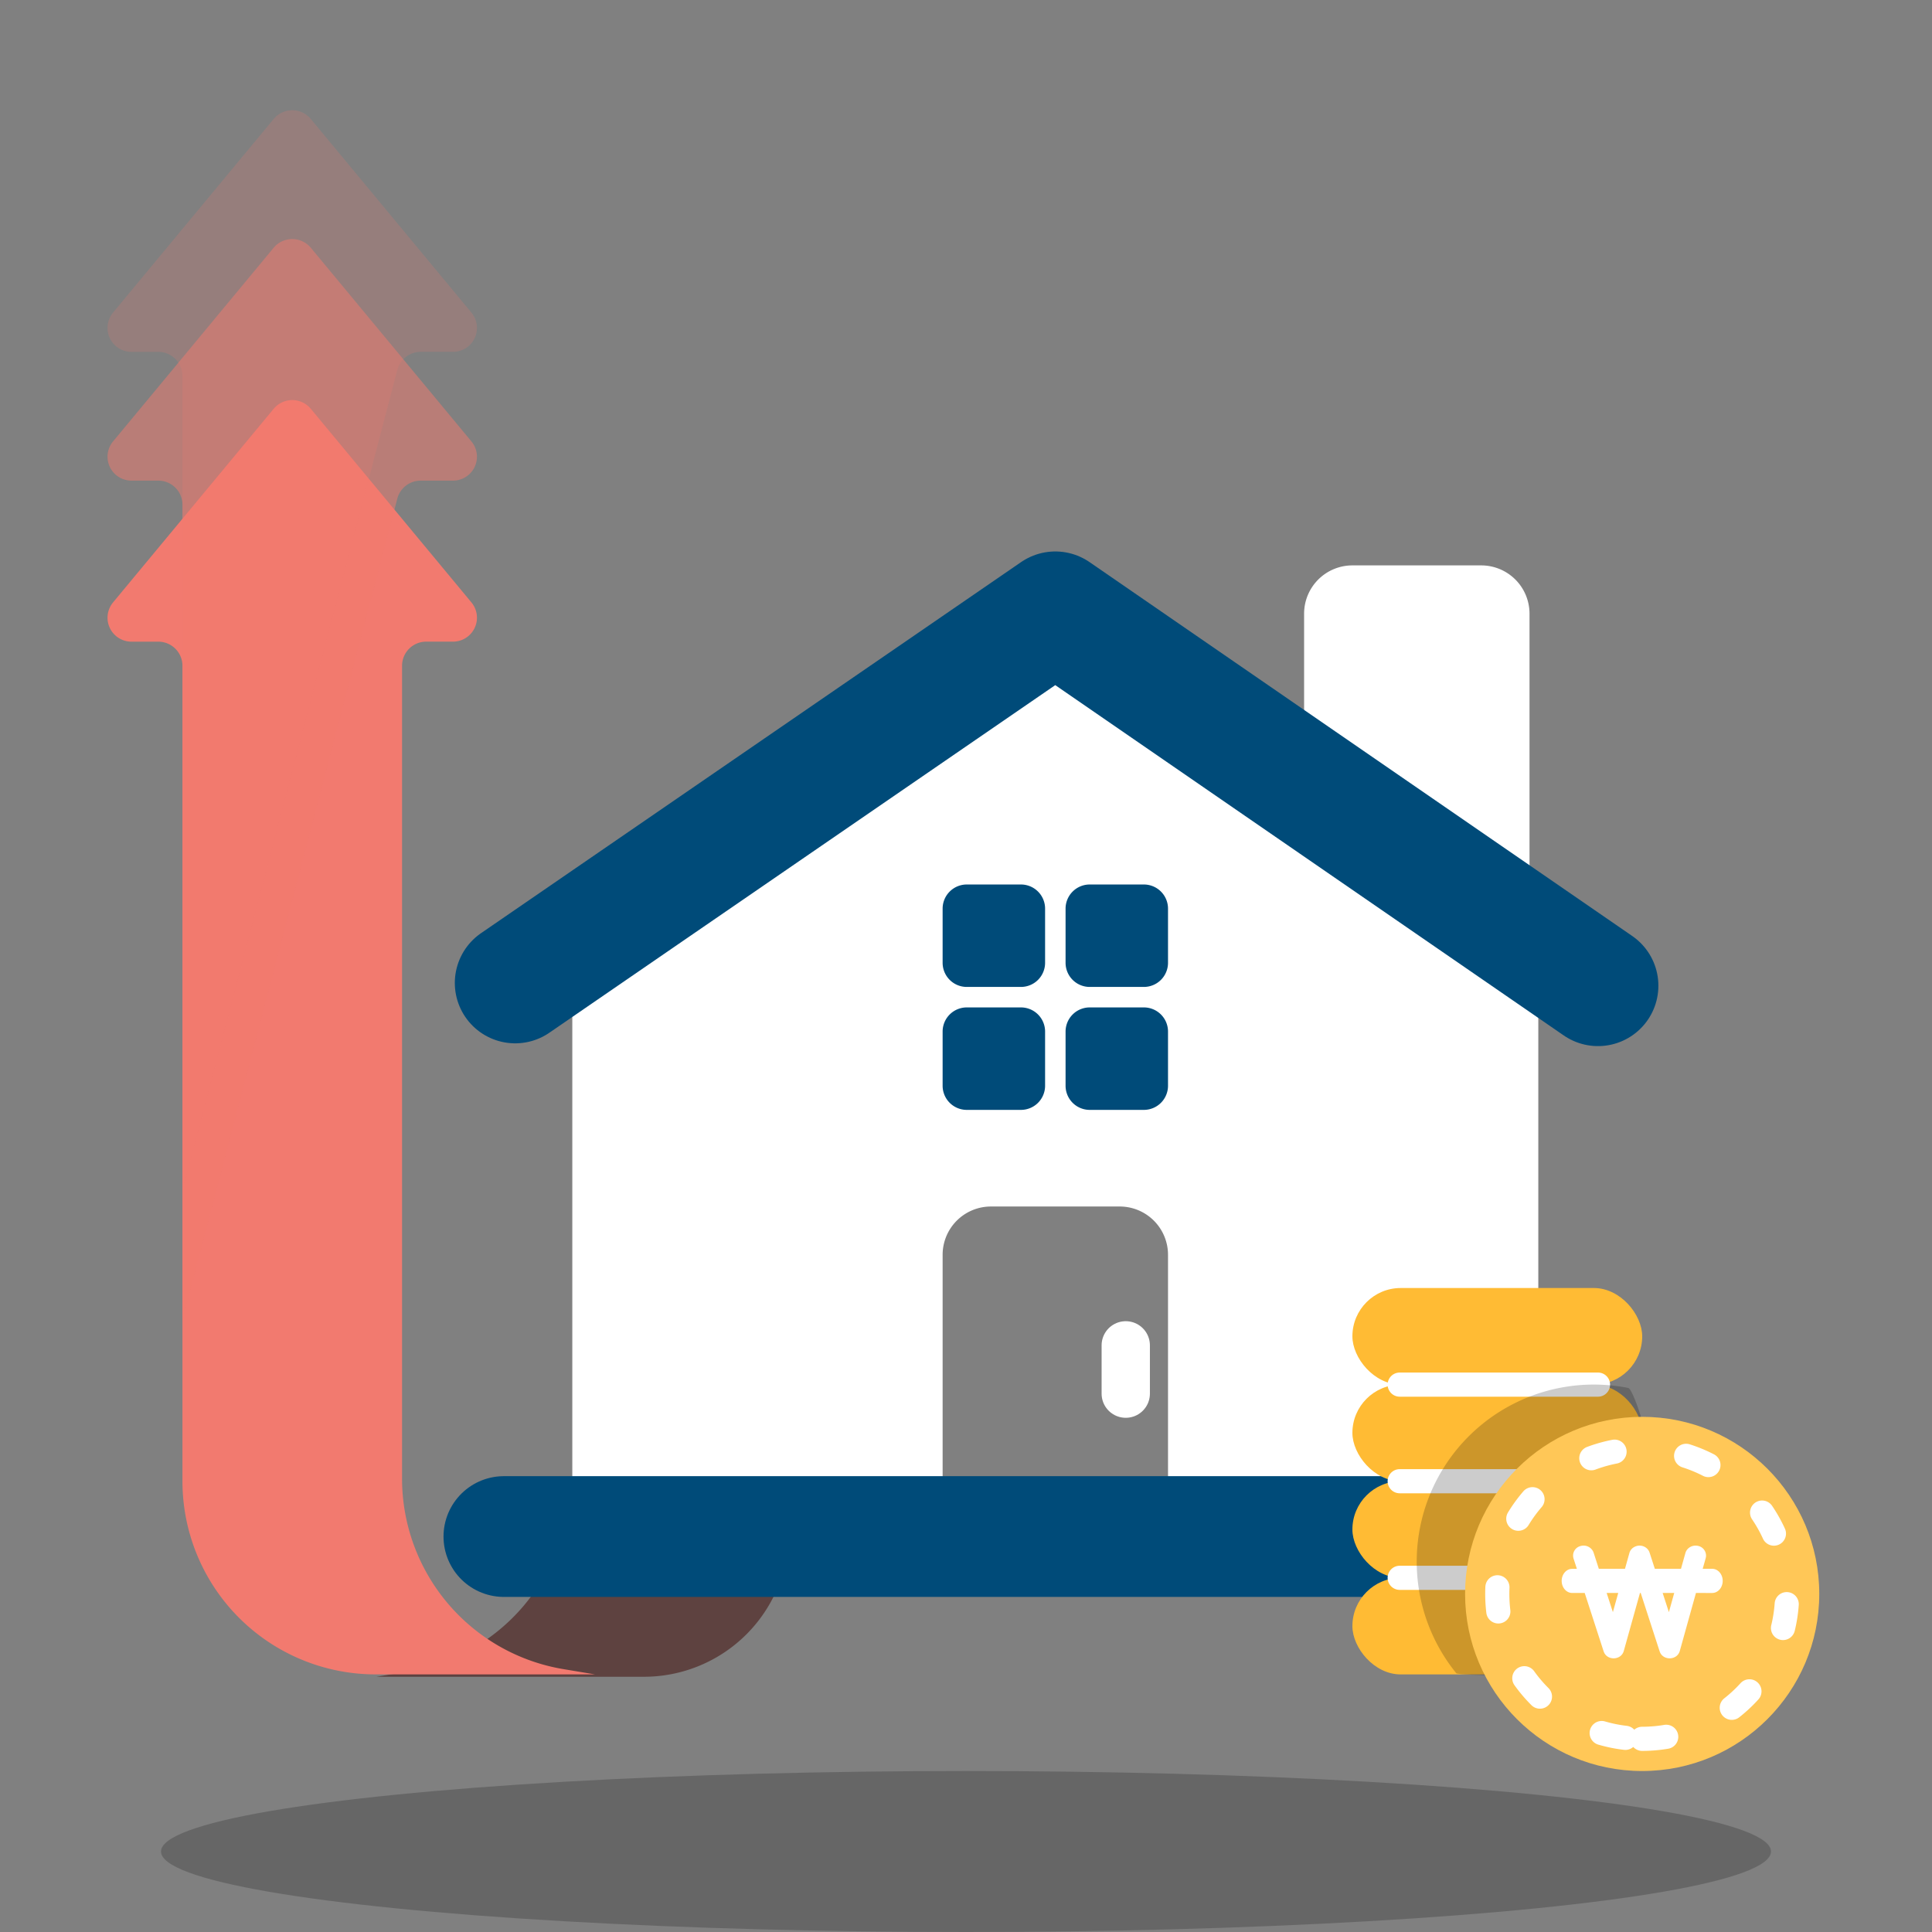 <svg width="80" height="80" viewBox="0 0 80 80" xmlns="http://www.w3.org/2000/svg">
    <rect x="0" y="0" width="80" height="80" fill="#808080" stroke="none"/>
    <g fill="none" fill-rule="evenodd">
        <ellipse fill="#000" opacity=".2" cx="40" cy="76.667" rx="33.333" ry="3.333"/>
        <path d="M23.574 61.333a7.987 7.987 0 0 1-6.672 7.878l-1.316.22h11.08a6 6 0 0 0 6-6v-2.098h-9.092z" fill="#5E4240"/>
        <path d="m4.681 24.945 6.65-8.017a1 1 0 0 1 1.54 0l6.65 8.017a.991.991 0 0 1-.763 1.624h-1.11a1 1 0 0 0-1 1v33.656a8 8 0 0 0 6.682 7.89l1.305.218h-9.08a8 8 0 0 1-8-8V27.57a1 1 0 0 0-1-1h-1.11a.991.991 0 0 1-.764-1.624z" fill="#F27A6F"/>
        <path d="m4.681 18.278 6.65-8.017a1 1 0 0 1 1.54 0l6.65 8.017a.991.991 0 0 1-.763 1.624h-1.339a1 1 0 0 0-.967.747L7.555 54.667V20.902a1 1 0 0 0-1-1h-1.11a.991.991 0 0 1-.764-1.624z" fill="#F27A6F" opacity=".5"/>
        <path d="m4.681 12.945 6.65-8.017a1 1 0 0 1 1.54 0l6.65 8.017a.991.991 0 0 1-.763 1.624h-1.339a1 1 0 0 0-.967.747L7.555 49.333V15.57a1 1 0 0 0-1-1h-1.11a.991.991 0 0 1-.764-1.624z" fill="#F27A6F" opacity=".2"/>
        <g transform="translate(20.865 23.412)">
            <path d="m3.686 15.949 18-12.6a2 2 0 0 1 2.294 0l18 12.6a2 2 0 0 1 .853 1.638V37.88a2 2 0 0 1-2 2H29.5a2 2 0 0 1-2-2v-9.333a2 2 0 0 0-2-2h-5.333a2 2 0 0 0-2 2v9.333a2 2 0 0 1-2 2H4.833a2 2 0 0 1-2-2V17.587a2 2 0 0 1 .853-1.638zM33.135 8.883V2a2 2 0 0 1 2-2h5.334a2 2 0 0 1 2 2v12.588" fill="#FFF"/>
            <path stroke="#004B79" stroke-width="5" stroke-linecap="round" stroke-linejoin="round" d="M.468 17.29 22.833 1.923l22.472 15.482"/>
            <path d="M21.41 18.303a1 1 0 0 1 1 1v2.243a1 1 0 0 1-1 1h-2.243a1 1 0 0 1-1-1v-2.243a1 1 0 0 1 1-1h2.242zm5.09 0a1 1 0 0 1 1 1v2.243a1 1 0 0 1-1 1h-2.242a1 1 0 0 1-1-1v-2.243a1 1 0 0 1 1-1H26.5zm-5.09-5.09a1 1 0 0 1 1 1v2.242a1 1 0 0 1-1 1h-2.243a1 1 0 0 1-1-1v-2.242a1 1 0 0 1 1-1h2.242zm5.09 0a1 1 0 0 1 1 1v2.242a1 1 0 0 1-1 1h-2.242a1 1 0 0 1-1-1v-2.242a1 1 0 0 1 1-1H26.5z" fill="#004B79"/>
            <path stroke="#FFF" stroke-width="2" stroke-linecap="round" d="M25.75 32.296v2"/>
            <path stroke="#004B79" stroke-width="5" stroke-linecap="round" d="M0 40.213h42.667"/>
            <rect fill="#FFBB34" x="35.135" y="29.922" width="12" height="4" rx="2"/>
            <rect fill="#FFBB34" x="35.135" y="33.922" width="12" height="4" rx="2"/>
            <rect fill="#FFBB34" x="35.135" y="37.922" width="12" height="4" rx="2"/>
            <rect fill="#FFBB34" x="35.135" y="41.922" width="12" height="4" rx="2"/>
            <path stroke="#FFF" stroke-linecap="round" d="M37.093 33.922h8.212M37.093 37.922h8.212M37.093 41.922h8.212"/>
            <g transform="translate(37.801 33.922)">
                <path d="M6.214 12.064c4.05 0 3.244-5.94 3.244-9.99 0-.312-.521-1.9-.702-1.936a7.333 7.333 0 0 0-7.117 11.817c.203.076 2.276.109 4.575.109z" fill="#000" opacity=".2"/>
                <circle fill="#FFC757" cx="9.333" cy="8.667" r="7.333"/>
                <path d="M9.331 6.68h.005l.015.004c.067.02.128.054.178.1l.009.009a.421.421 0 0 1 .081.112l.021.053.217.669h1.083l.183-.654c.062-.22.3-.35.532-.293a.413.413 0 0 1 .32.449l-.011.055-.125.443h.393c.24 0 .435.224.435.5 0 .254-.164.463-.376.496l-.06.005-.671-.001-.669 2.4c-.106.38-.646.41-.812.075l-.024-.06-.783-2.415h-.03l-.67 2.4c-.106.38-.646.41-.812.075l-.024-.06-.783-2.415h-.518c-.24 0-.435-.223-.435-.5 0-.253.164-.462.376-.495l.059-.004.194-.001-.139-.428a.408.408 0 0 1 .288-.514.443.443 0 0 1 .522.22l.022.053.216.669h1.083l.183-.654.005-.015a.4.4 0 0 1 .023-.055l-.028.07a.4.4 0 0 1 .178-.236.483.483 0 0 1 .113-.051l.002-.001.03-.008a.455.455 0 0 1 .04-.007l-.07.015a.454.454 0 0 1 .234-.006zm1.329 1.947h-.479l.258.795.221-.795zm-2.318 0h-.48l.258.795.222-.795z" fill="#FFF" fill-rule="nonzero"/>
                <path d="M9.333 14.667a6 6 0 1 0 0-12 6 6 0 0 0 0 12z" stroke="#FFF" stroke-linecap="round" stroke-linejoin="round" stroke-dasharray="1,3"/>
            </g>
        </g>
    </g>
</svg>
